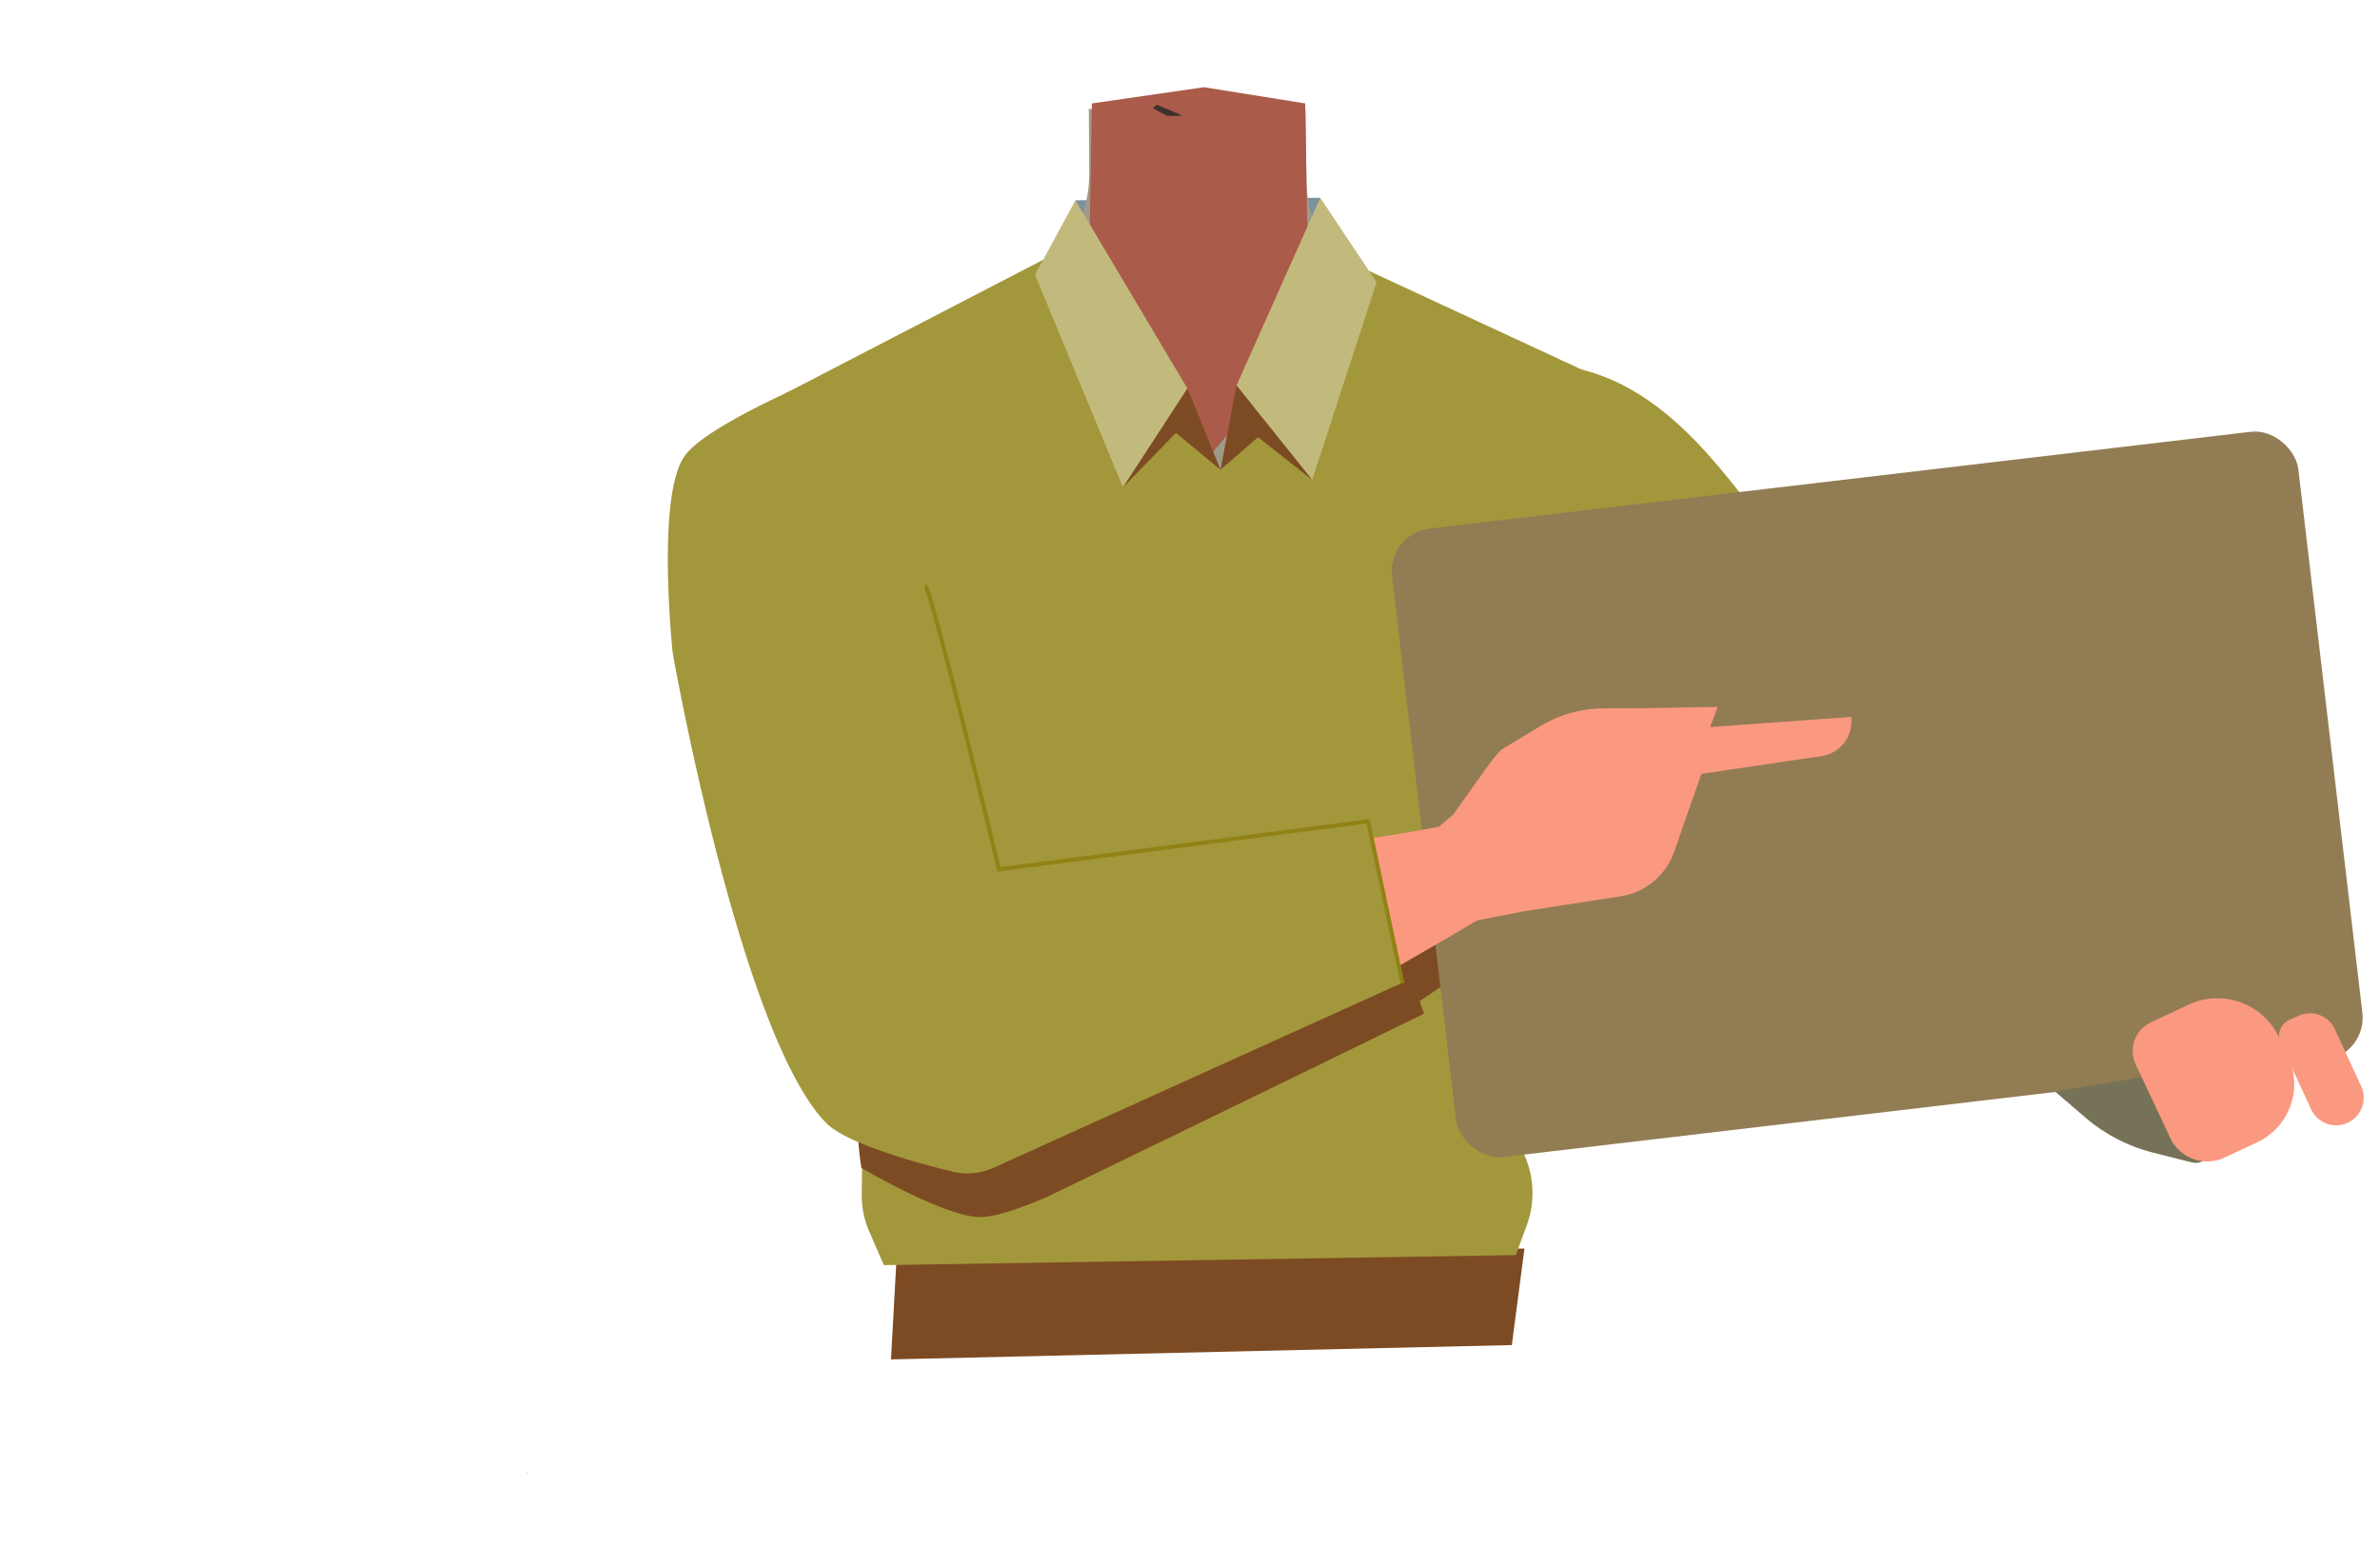 <svg id="Calque_1" data-name="Calque 1" xmlns="http://www.w3.org/2000/svg" viewBox="0 0 588 387.05"><defs><style>.cls-1{fill:#7a919e;}.cls-2{fill:#9d9b88;}.cls-3{fill:#aa5b49;}.cls-4{fill:#a3973b;}.cls-5{fill:#9f9d8a;stroke:#000;stroke-width:3px;}.cls-11,.cls-5{stroke-miterlimit:10;}.cls-6{fill:#7d4b23;}.cls-7{fill:#927c54;}.cls-8{fill:#fa9980;}.cls-9{fill:#757257;}.cls-10{fill:#c2ba7d;}.cls-11{fill:none;stroke:#918215;}.cls-12{fill:#3e322e;}</style></defs><polygon class="cls-1" points="264.84 78.39 265.7 49.49 326.18 48.86 325.84 78.39 264.84 78.39"/><polygon points="130.22 364.09 130.32 364.05 130.22 364 130.22 364.09"/><polygon points="130.32 364.05 130.42 364.09 130.42 364 130.32 364.05"/><polygon points="130.22 364.09 130.32 364.05 130.22 364 130.22 364.09"/><polygon points="130.32 364.05 130.42 364.09 130.42 364 130.32 364.05"/><path class="cls-2" d="M311.2,206c10.75,7,22.27,34.86,34.77,37.73,4.44,1,13.35-5.24,15.8-9.08,8.91-14,4.6-53.24,17.19-64,10.65-9.12,36.25-3.9,36.86-42.29C416.18,105,389,93.9,382.29,91.52a27.56,27.56,0,0,1-3.17-1.33l-40.53-20.1A28.49,28.49,0,0,1,322.77,45l-.23-18.06-27,2.07L269,26.89l.11,15.73a31.56,31.56,0,0,1-17.53,28.5L211.39,91s-35.41,10.75-35,37.34c.6,38.39,26.2,33.17,36.85,42.29,12.59,10.77,8.28,50,17.19,64,2.45,3.84,11.36,10.1,15.8,9.08,12.51-2.87,23.52-31.57,34.77-37.73C287.63,202.4,304.88,201.9,311.2,206Z"/><polygon class="cls-3" points="297.45 21.55 322.45 25.55 323.45 83.55 295.95 116.05 268.76 83.55 269.76 25.55 297.45 21.55"/><path class="cls-4" d="M358,135.1c11.9,25,40.93,38.77,40.93,38.77s52.95,32.76,70.43,44c8.23,5.27,25.21,16.57,38.95-3.61h0c11.33-16.64-2.81-30.36-10.19-36.17-15-11.84-47.9-32.65-60.5-46.74-9.38-10.5-23.29-34.09-46.67-40,0,0-15.07-3.14-28.21,12l-.52.6A28.69,28.69,0,0,0,358,135.1Z"/><path class="cls-5" d="M225.81,108.54c17.78,21.22,18.25,53.35,18.25,53.35s7.78,61.78,10.69,82.33c1.38,9.68,4.59,29.82-19.48,33.93h0c-19.84,3.38-26.43-15.18-28.66-24.31-4.52-18.57-9.77-57.15-17.35-74.46-5.64-12.89-19.37-30.57-15-54.28,0,0,1.47-19.79,20.71-25.44l.76-.22a28.67,28.67,0,0,1,30.07,9.1Z"/><polygon class="cls-6" points="220.13 335.85 221.63 308.48 376.63 308.48 373.51 332.31 220.13 335.85"/><path class="cls-4" d="M212.9,295l1.63-132.17L194,97.2l65-33.68,42.81,52.53,36.33-49.16,64.66,30-10.44,101L365.74,270l8.18,10.8a23.1,23.1,0,0,1,3.27,21.95l-2.7,7.33-156.13,2.48-3.62-8.35A22.22,22.22,0,0,1,212.9,295Z"/><path class="cls-6" d="M358.07,231.44l1.2,10.16-8.56,5.74,1.12,3.08c-26.65,13.09-93,45.26-93.59,45.49-1.59.59-10.8,4.78-16.08,4.78-8.8,0-29.36-12.16-29.36-12.16s-2.15-13.94.16-13.38,123-45.93,125.81-45.24S358.07,231.44,358.07,231.44Z"/><rect class="cls-7" x="351.02" y="118.12" width="225.48" height="156.33" rx="10.58" transform="translate(-19.77 55.59) rotate(-6.72)"/><path class="cls-8" d="M570,245.75h2.47a6.79,6.79,0,0,1,6.79,6.79V268a6.79,6.79,0,0,1-6.79,6.79h0a6.79,6.79,0,0,1-6.79-6.79V250.08a4.33,4.33,0,0,1,4.33-4.33Z" transform="matrix(0.91, -0.42, 0.42, 0.91, -56.34, 267.77)"/><path class="cls-9" d="M507.73,269.68,548.19,263,546.1,284a3.66,3.66,0,0,1-4.53,3.19L532,284.78A41.32,41.32,0,0,1,515,275.92Z"/><path class="cls-8" d="M538.53,246.66h10.29a16.82,16.82,0,0,1,16.82,16.82v5.26a15.9,15.9,0,0,1-15.9,15.9h-8.88a10.11,10.11,0,0,1-10.11-10.11V254.45a7.78,7.78,0,0,1,7.78-7.78Z" transform="translate(-60.93 257.98) rotate(-25.13)"/><path class="cls-8" d="M351.83,207.34l13,20.08,11.45-2.25,24.17-3.74a16.64,16.64,0,0,0,13.16-11l6.73-19.24,29.79-4.4a8.68,8.68,0,0,0,7.28-8.46l0-1.22-34.92,2.53,1.88-5-17.72.31-10.39.05a31,31,0,0,0-16,4.57l-9.44,5.72c-2,2.17-2.65,3.18-6.43,8.41L359,201.27"/><path class="cls-8" d="M210.73,257.75c-3.84-19.51,17.3-30.12,25.21-33.52s25.41-6.36,34-7.84c22-3.79,59.51-7.31,81-11.3,14.13-2.63,21.51-4.43,25.59,4.16,3.71,7.8-4.14,13.69-8.88,16.52-19.51,11.65-61.65,36.07-84,44.85-9.18,3.61-28.42,9.19-38.27,9.61C217.81,281.41,211.84,263.43,210.73,257.75Z"/><path class="cls-4" d="M220.12,86.12s-43.2,16.33-50.82,26.32c-7.31,9.58-3.1,48.93-3.1,48.93s16.62,94.07,37.83,116c5,5.15,22.43,9.93,31.35,12.1a15.68,15.68,0,0,0,10.17-1l100.86-45.64-8.46-40L246.81,214.8l-18-67.58"/><polygon class="cls-10" points="255.72 67.87 265.7 49.49 293.37 95.99 277.44 120.4 255.72 67.87"/><polygon class="cls-10" points="340.1 69.72 326.18 48.86 305.49 95.24 324.19 118.56 340.1 69.72"/><polygon class="cls-6" points="293.37 95.99 301.54 116.05 290.52 106.96 277.44 120.4 293.37 95.99"/><polygon class="cls-6" points="301.54 116.05 305.49 95.24 324.19 118.56 310.81 108.02 301.54 116.05"/><path class="cls-11" d="M228.59,144.78c1.34,0,18.22,70,18.22,70L338,202.91l8.46,40"/><path class="cls-12" d="M290.71,27.93l-4.93-2.05-.94.86s3.14,1.75,3.46,1.86,3.78,0,3.78,0Z"/></svg>